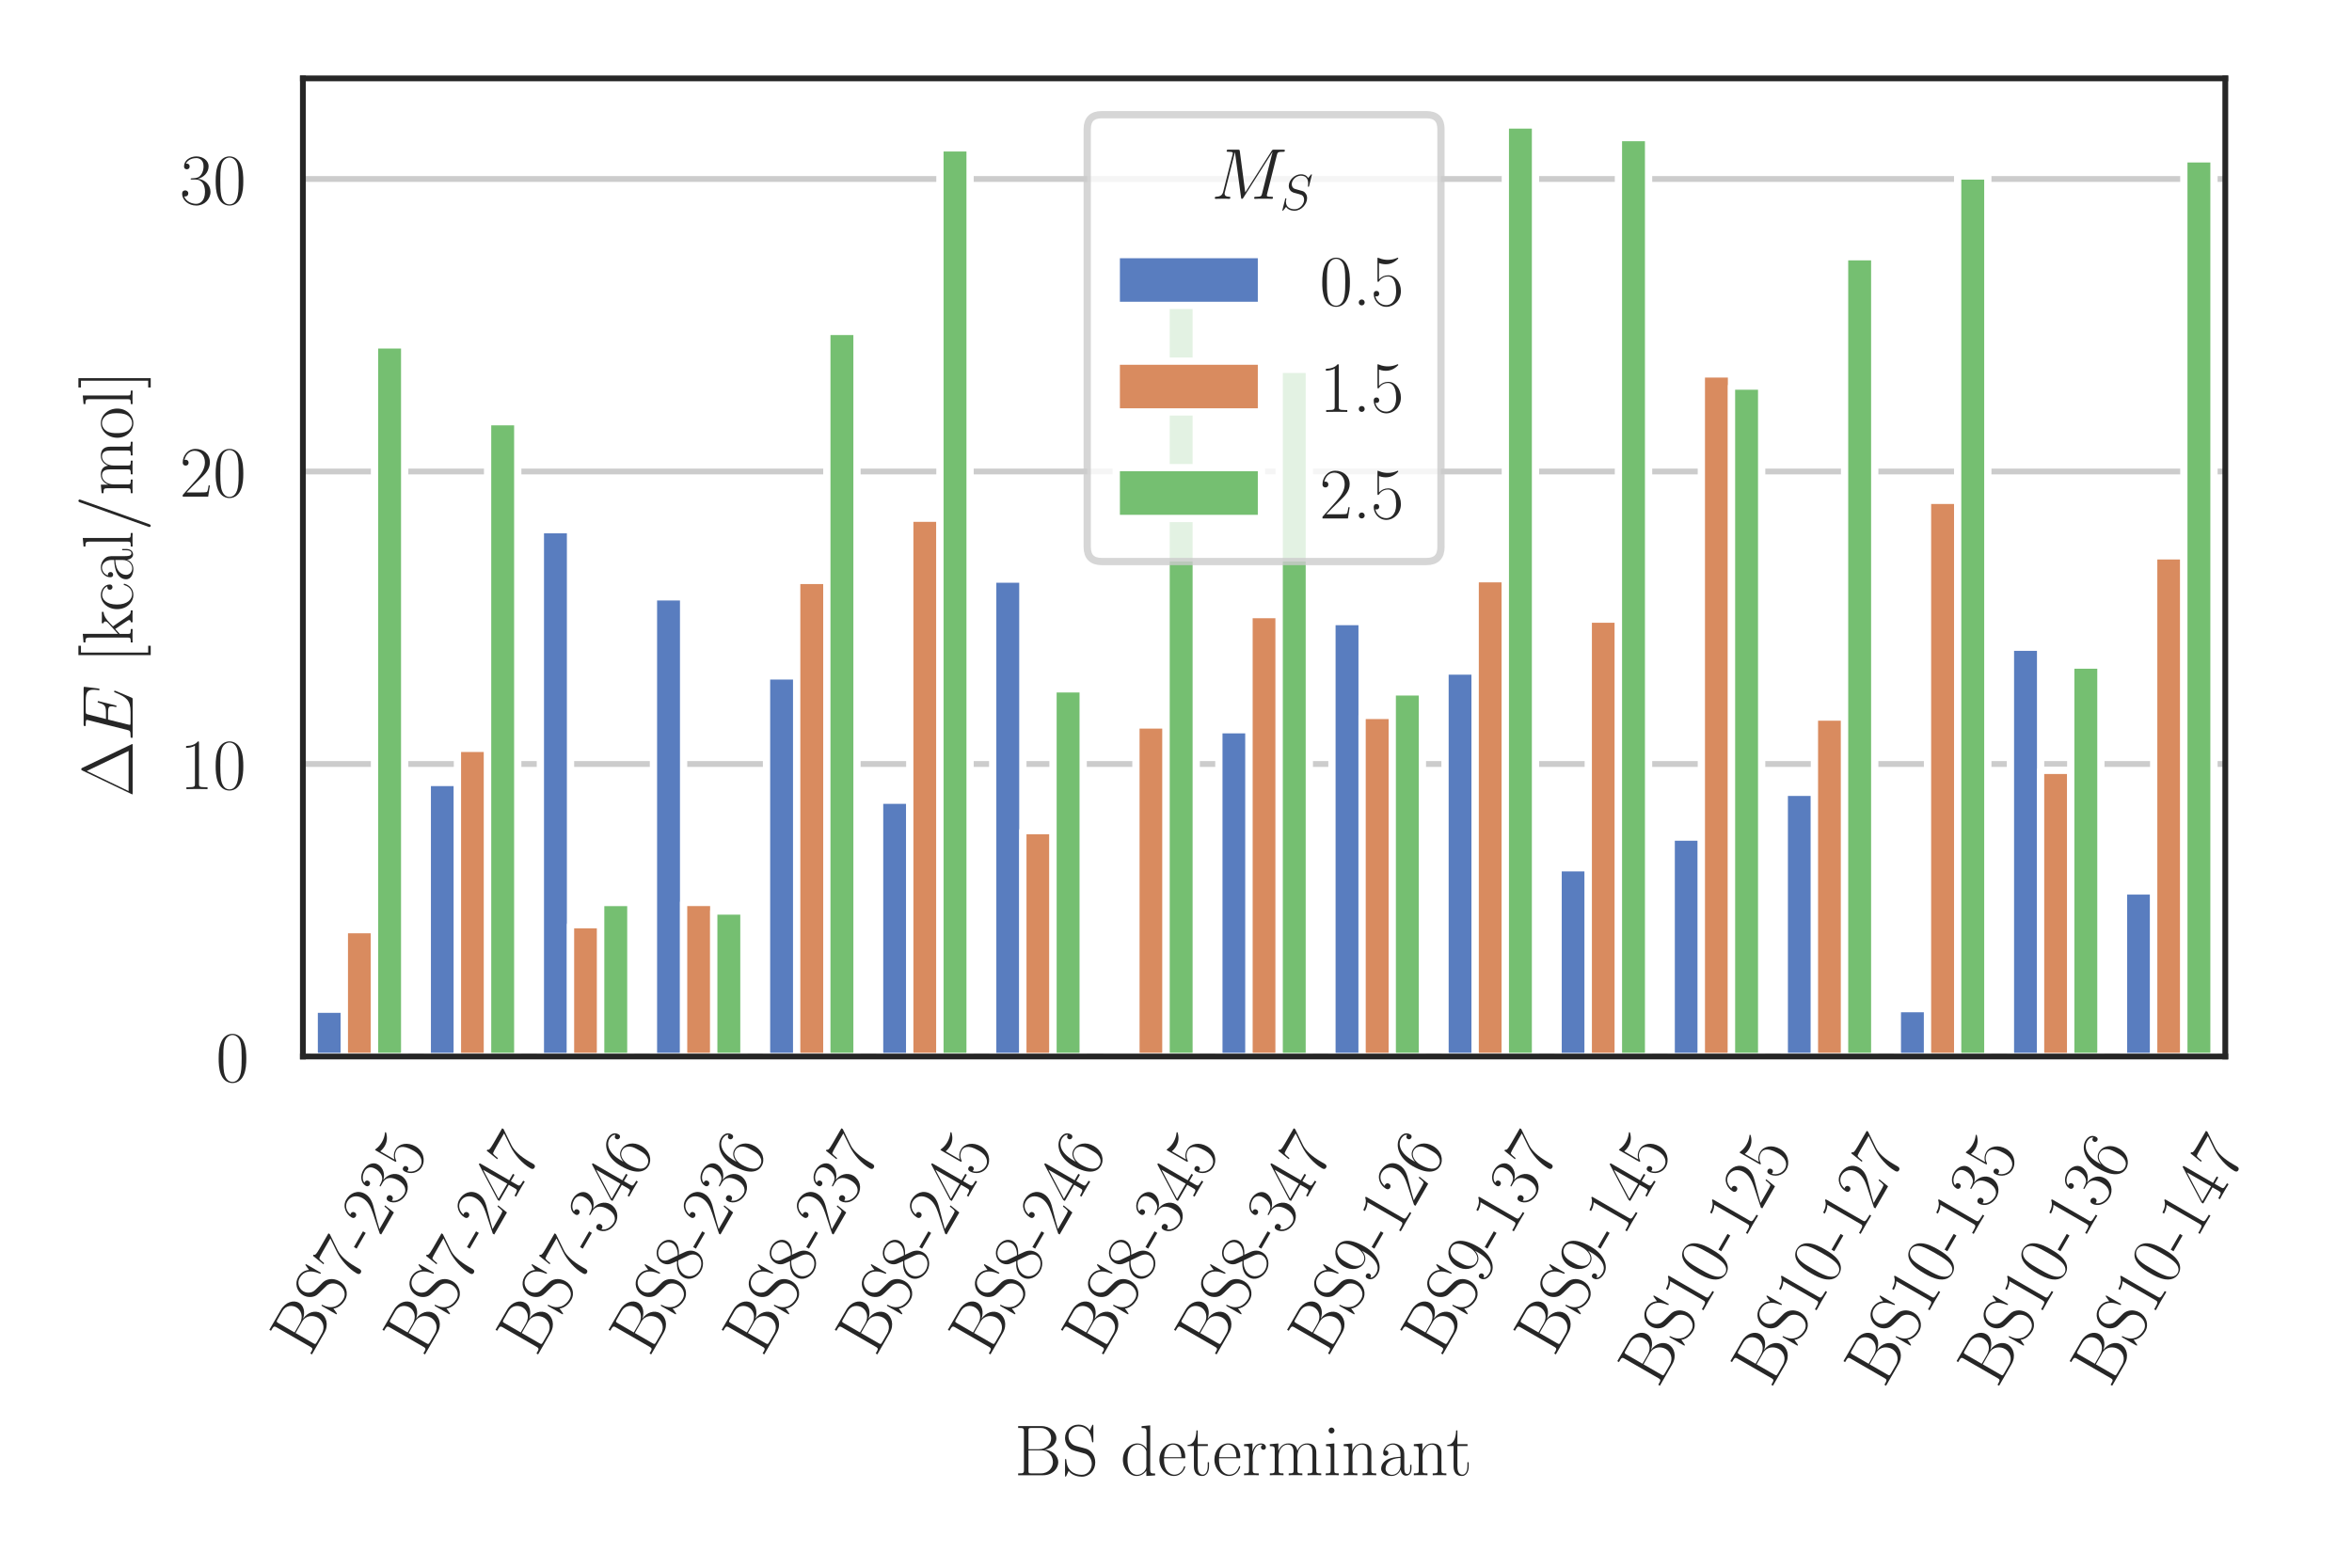 <?xml version="1.0" encoding="utf-8" standalone="no"?>
<!DOCTYPE svg PUBLIC "-//W3C//DTD SVG 1.1//EN"
  "http://www.w3.org/Graphics/SVG/1.1/DTD/svg11.dtd">
<!-- Created with matplotlib (https://matplotlib.org/) -->
<svg height="216pt" version="1.1" viewBox="0 0 324 216" width="324pt" xmlns="http://www.w3.org/2000/svg" xmlns:xlink="http://www.w3.org/1999/xlink">
 <defs>
  <style type="text/css">*{stroke-linecap:butt;stroke-linejoin:round;}</style>
 </defs>
 <g id="figure_1">
  <g id="patch_1">
   <path d="M 0 216 
L 324 216 
L 324 0 
L 0 0 
z
" style="fill:#ffffff;"/>
  </g>
  <g id="axes_1">
   <g id="patch_2">
    <path d="M 41.725 145.566 
L 306.546 145.566 
L 306.546 10.8 
L 41.725 10.8 
z
" style="fill:#ffffff;"/>
   </g>
   <g id="matplotlib.axis_1">
    <g id="xtick_1">
     <g id="text_1">
      <!-- BS7-235 -->
      <g style="fill:#262626;" transform="translate(42.712 187.062)rotate(-60)scale(0.1 -0.1)">
       <defs>
        <path d="M 5.203 68 
L 5.203 65.391 
C 12.094 65.391 13.203 65.391 13.203 60.891 
L 13.203 7.047 
C 13.203 2.594 12.094 2.594 5.203 2.594 
L 5.203 0 
L 39.594 0 
C 52.406 0 60.703 9.031 60.703 18.047 
C 60.703 26.969 52.5 34.594 41.797 35.297 
C 51.406 37.188 58.094 43.594 58.094 51.188 
C 58.094 59.5 49.906 68 37 68 
z
M 19.5 36 
L 19.5 61.5 
C 19.5 64.891 19.703 65.391 23.703 65.391 
L 36.5 65.391 
C 46.406 65.391 50.797 57.391 50.797 51.188 
C 50.797 43.594 44.703 36 33.906 36 
z
M 23.703 2.594 
C 19.703 2.594 19.5 3.094 19.5 6.453 
L 19.5 34.391 
L 38 34.391 
C 48.297 34.391 53.297 25.375 53.297 18.141 
C 53.297 10.906 47.594 2.594 36.703 2.594 
z
" id="CMR17-66"/>
        <path d="M 43.797 67.984 
C 43.797 69.797 43.703 69.891 43.094 69.891 
C 42.5 69.891 42.297 69.484 41.906 68.594 
L 38.906 61.953 
C 35.094 67.5 29.297 70 23 70 
C 12.797 70 4.594 61.844 4.594 51.578 
C 4.594 48.453 5.297 44.016 8.703 39.781 
C 12.406 35.156 15.906 34.344 23.906 32.234 
C 26.906 31.422 31.906 30.109 32.906 29.703 
C 38.594 27.297 41.594 21.25 41.594 15.609 
C 41.594 8.344 36.5 0.594 27.797 0.594 
C 17.094 0.594 7.094 6.641 6.406 20.75 
C 6.297 22.359 6.203 22.453 5.5 22.453 
C 4.703 22.453 4.594 22.359 4.594 20.344 
L 4.594 0 
C 4.594 -1.812 4.703 -1.906 5.297 -1.906 
C 6 -1.906 6.203 -1.406 7.594 1.703 
C 7.703 2 7.703 2.203 9.594 6.031 
C 14.594 -0.609 23 -2 27.797 -2 
C 38.703 -2 46.406 7.141 46.406 17.828 
C 46.406 23.062 44.5 27.094 43.406 28.906 
C 39.203 35.359 34.703 36.562 29.906 37.766 
C 29.203 38.078 29 38.078 23.406 39.484 
C 18 40.891 15.703 41.594 13.203 44.312 
C 10.406 47.438 9.406 50.672 9.406 53.891 
C 9.406 60.438 14.594 67.594 23.094 67.594 
C 33.703 67.594 40.297 60.031 41.797 47.438 
C 42.094 45.625 42.203 45.531 42.906 45.531 
C 43.797 45.531 43.797 45.828 43.797 47.547 
z
" id="CMR17-83"/>
        <path d="M 45.094 61.797 
L 45.094 64 
L 21.594 64 
C 9.906 64 9.703 65.094 9.297 67 
L 7.5 67 
L 4.594 48.5 
L 6.406 48.5 
C 6.703 50.406 7.406 55.5 8.594 57.391 
C 9.203 58.188 16.594 58.188 18.297 58.188 
L 40.297 58.188 
L 29.203 41.719 
C 21.797 30.641 16.703 15.672 16.703 2.594 
C 16.703 1.391 16.703 -2 20.297 -2 
C 23.906 -2 23.906 1.391 23.906 2.688 
L 23.906 7.281 
C 23.906 23.656 26.703 34.438 31.297 41.312 
z
" id="CMR17-55"/>
        <path d="M 25.5 19.594 
L 25.5 24 
L 0.406 24 
L 0.406 19.594 
z
" id="CMR17-45"/>
        <path d="M 41.703 15.469 
L 39.906 15.469 
C 38.906 8.391 38.094 7.188 37.703 6.594 
C 37.203 5.797 30 5.797 28.594 5.797 
L 9.406 5.797 
C 13 9.688 20 16.766 28.5 24.938 
C 34.594 30.719 41.703 37.5 41.703 47.391 
C 41.703 59.188 32.297 66 21.797 66 
C 10.797 66 4.094 56.297 4.094 47.297 
C 4.094 43.391 7 42.891 8.203 42.891 
C 9.203 42.891 12.203 43.484 12.203 46.984 
C 12.203 50.094 9.594 51 8.203 51 
C 7.594 51 7 50.891 6.594 50.688 
C 8.5 59.188 14.297 63.391 20.406 63.391 
C 29.094 63.391 34.797 56.5 34.797 47.391 
C 34.797 38.703 29.703 31.219 24 24.734 
L 4.094 2.297 
L 4.094 0 
L 39.297 0 
z
" id="CMR17-50"/>
        <path d="M 22.094 34 
C 31 34 34.906 26.141 34.906 17.094 
C 34.906 5.031 28.5 0.391 22.703 0.391 
C 17.406 0.391 8.797 3.016 6.094 10.797 
C 6.594 10.594 7.094 10.594 7.594 10.594 
C 10 10.594 11.797 12.188 11.797 14.797 
C 11.797 17.688 9.594 19 7.594 19 
C 5.906 19 3.297 18.188 3.297 14.484 
C 3.297 5.234 12.297 -2 22.906 -2 
C 34 -2 42.5 6.75 42.5 16.984 
C 42.5 26.844 34.5 34 25 35.094 
C 32.594 36.672 39.906 43.375 39.906 52.391 
C 39.906 60.25 32 66 23 66 
C 13.906 66 5.906 60.344 5.906 52.297 
C 5.906 48.797 8.5 48.188 9.797 48.188 
C 11.906 48.188 13.703 49.484 13.703 52.094 
C 13.703 54.688 11.906 56 9.797 56 
C 9.406 56 8.906 56 8.5 55.797 
C 11.406 62.484 19.297 63.688 22.797 63.688 
C 26.297 63.688 32.906 61.969 32.906 52.297 
C 32.906 49.484 32.5 44.547 29.094 40.219 
C 26.094 36.391 22.703 36.188 19.406 35.891 
C 18.906 35.891 16.594 35.688 16.203 35.688 
C 15.5 35.594 15.094 35.5 15.094 34.797 
C 15.094 34.094 15.203 34 17.203 34 
z
" id="CMR17-51"/>
        <path d="M 11.406 58.594 
C 12.406 58.188 16.5 56.891 20.703 56.891 
C 30 56.891 35.094 61.891 38 64.688 
C 38 65.484 38 66 37.406 66 
C 37.297 66 37.094 66 36.297 65.594 
C 32.797 64.094 28.703 63 23.703 63 
C 20.703 63 16.203 63.359 11.297 65.484 
C 10.203 66 10 66 9.906 66 
C 9.406 66 9.297 65.891 9.297 63.906 
L 9.297 34.859 
C 9.297 33.016 9.297 32.5 10.297 32.5 
C 10.797 32.5 11 32.703 11.5 33.422 
C 14.703 38.047 19.094 40 24.094 40 
C 27.594 40 35.094 37.734 35.094 20.203 
C 35.094 16.984 35.094 11.188 32.094 6.594 
C 29.594 2.484 25.703 0.391 21.406 0.391 
C 14.797 0.391 8.094 4.984 6.297 12.688 
C 6.703 12.594 7.5 12.391 7.906 12.391 
C 9.203 12.391 11.703 13.094 11.703 16.188 
C 11.703 18.891 9.797 20 7.906 20 
C 5.594 20 4.094 18.594 4.094 15.797 
C 4.094 7.094 11 -2 21.594 -2 
C 31.906 -2 41.703 6.891 41.703 19.797 
C 41.703 32.094 33.906 41.594 24.203 41.594 
C 19.094 41.594 14.797 39.688 11.406 36 
z
" id="CMR17-53"/>
       </defs>
       <use transform="scale(0.996)" xlink:href="#CMR17-66"/>
       <use transform="translate(65.189 0)scale(0.996)" xlink:href="#CMR17-83"/>
       <use transform="translate(116.084 0)scale(0.996)" xlink:href="#CMR17-55"/>
       <use transform="translate(161.775 0)scale(0.996)" xlink:href="#CMR17-45"/>
       <use transform="translate(191.851 0)scale(0.996)" xlink:href="#CMR17-50"/>
       <use transform="translate(237.541 0)scale(0.996)" xlink:href="#CMR17-51"/>
       <use transform="translate(283.232 0)scale(0.996)" xlink:href="#CMR17-53"/>
      </g>
     </g>
    </g>
    <g id="xtick_2">
     <g id="text_2">
      <!-- BS7-247 -->
      <g style="fill:#262626;" transform="translate(58.289 187.062)rotate(-60)scale(0.1 -0.1)">
       <defs>
        <path d="M 33.594 64.797 
C 33.594 66.891 33.5 67 31.703 67 
L 2 19.594 
L 2 17 
L 27.797 17 
L 27.797 7.188 
C 27.797 3.594 27.594 2.594 20.594 2.594 
L 18.703 2.594 
L 18.703 0 
C 21.906 0.188 27.297 0.188 30.703 0.188 
C 34.094 0.188 39.5 0.188 42.703 0 
L 42.703 2.594 
L 40.797 2.594 
C 33.797 2.594 33.594 3.594 33.594 7.188 
L 33.594 17 
L 43.797 17 
L 43.797 19.594 
L 33.594 19.594 
z
M 28.094 58.172 
L 28.094 19.594 
L 4 19.594 
z
" id="CMR17-52"/>
       </defs>
       <use transform="scale(0.996)" xlink:href="#CMR17-66"/>
       <use transform="translate(65.189 0)scale(0.996)" xlink:href="#CMR17-83"/>
       <use transform="translate(116.084 0)scale(0.996)" xlink:href="#CMR17-55"/>
       <use transform="translate(161.775 0)scale(0.996)" xlink:href="#CMR17-45"/>
       <use transform="translate(191.851 0)scale(0.996)" xlink:href="#CMR17-50"/>
       <use transform="translate(237.541 0)scale(0.996)" xlink:href="#CMR17-52"/>
       <use transform="translate(283.232 0)scale(0.996)" xlink:href="#CMR17-55"/>
      </g>
     </g>
    </g>
    <g id="xtick_3">
     <g id="text_3">
      <!-- BS7-346 -->
      <g style="fill:#262626;" transform="translate(73.867 187.062)rotate(-60)scale(0.1 -0.1)">
       <defs>
        <path d="M 10.594 34.344 
C 10.594 58 21.797 63.688 28.297 63.688 
C 30.406 63.688 35.5 63.266 37.5 59.094 
C 35.906 59.094 32.906 59.094 32.906 55.594 
C 32.906 52.891 35.094 52 36.5 52 
C 37.406 52 40.094 52.391 40.094 55.797 
C 40.094 62.297 35.094 66 28.203 66 
C 16.297 66 3.797 53.297 3.797 31.422 
C 3.797 4.016 15.094 -2 23.094 -2 
C 32.797 -2 42 6.734 42 20.234 
C 42 32.828 33.906 42 23.703 42 
C 17.594 42 13.094 37.969 10.594 30.922 
z
M 23.094 0.391 
C 10.797 0.391 10.797 18.938 10.797 22.656 
C 10.797 29.906 14.203 40.391 23.5 40.391 
C 25.203 40.391 30.094 40.391 33.406 33.438 
C 35.203 29.516 35.203 25.375 35.203 20.344 
C 35.203 14.906 35.203 10.875 33.094 6.844 
C 30.906 2.703 27.703 0.391 23.094 0.391 
z
" id="CMR17-54"/>
       </defs>
       <use transform="scale(0.996)" xlink:href="#CMR17-66"/>
       <use transform="translate(65.189 0)scale(0.996)" xlink:href="#CMR17-83"/>
       <use transform="translate(116.084 0)scale(0.996)" xlink:href="#CMR17-55"/>
       <use transform="translate(161.775 0)scale(0.996)" xlink:href="#CMR17-45"/>
       <use transform="translate(191.851 0)scale(0.996)" xlink:href="#CMR17-51"/>
       <use transform="translate(237.541 0)scale(0.996)" xlink:href="#CMR17-52"/>
       <use transform="translate(283.232 0)scale(0.996)" xlink:href="#CMR17-54"/>
      </g>
     </g>
    </g>
    <g id="xtick_4">
     <g id="text_4">
      <!-- BS8-236 -->
      <g style="fill:#262626;" transform="translate(89.445 187.062)rotate(-60)scale(0.1 -0.1)">
       <defs>
        <path d="M 27.203 35.766 
C 33.5 38.969 39.906 43.797 39.906 51.531 
C 39.906 60.688 31.094 66 23 66 
C 13.906 66 5.906 59.375 5.906 50.234 
C 5.906 47.719 6.5 43.391 10.406 39.578 
C 11.406 38.578 15.594 35.562 18.297 33.656 
C 13.797 31.344 3.297 25.812 3.297 14.766 
C 3.297 4.406 13.094 -2 22.797 -2 
C 33.5 -2 42.5 5.719 42.5 15.969 
C 42.5 25.109 36.406 29.328 32.406 32.047 
z
M 14.094 44.609 
C 13.297 45.109 9.297 48.219 9.297 52.938 
C 9.297 59.078 15.594 63.688 22.797 63.688 
C 30.703 63.688 36.5 58.062 36.5 51.531 
C 36.5 42.188 26.094 36.859 25.594 36.859 
C 25.5 36.859 25.406 36.859 24.594 37.469 
z
M 32.5 24 
C 34 22.906 38.797 19.578 38.797 13.453 
C 38.797 6.016 31.406 0.391 23 0.391 
C 13.906 0.391 7 6.922 7 14.859 
C 7 22.797 13.094 29.438 20 32.547 
z
" id="CMR17-56"/>
       </defs>
       <use transform="scale(0.996)" xlink:href="#CMR17-66"/>
       <use transform="translate(65.189 0)scale(0.996)" xlink:href="#CMR17-83"/>
       <use transform="translate(116.084 0)scale(0.996)" xlink:href="#CMR17-56"/>
       <use transform="translate(161.775 0)scale(0.996)" xlink:href="#CMR17-45"/>
       <use transform="translate(191.851 0)scale(0.996)" xlink:href="#CMR17-50"/>
       <use transform="translate(237.541 0)scale(0.996)" xlink:href="#CMR17-51"/>
       <use transform="translate(283.232 0)scale(0.996)" xlink:href="#CMR17-54"/>
      </g>
     </g>
    </g>
    <g id="xtick_5">
     <g id="text_5">
      <!-- BS8-237 -->
      <g style="fill:#262626;" transform="translate(105.022 187.062)rotate(-60)scale(0.1 -0.1)">
       <use transform="scale(0.996)" xlink:href="#CMR17-66"/>
       <use transform="translate(65.189 0)scale(0.996)" xlink:href="#CMR17-83"/>
       <use transform="translate(116.084 0)scale(0.996)" xlink:href="#CMR17-56"/>
       <use transform="translate(161.775 0)scale(0.996)" xlink:href="#CMR17-45"/>
       <use transform="translate(191.851 0)scale(0.996)" xlink:href="#CMR17-50"/>
       <use transform="translate(237.541 0)scale(0.996)" xlink:href="#CMR17-51"/>
       <use transform="translate(283.232 0)scale(0.996)" xlink:href="#CMR17-55"/>
      </g>
     </g>
    </g>
    <g id="xtick_6">
     <g id="text_6">
      <!-- BS8-245 -->
      <g style="fill:#262626;" transform="translate(120.6 187.062)rotate(-60)scale(0.1 -0.1)">
       <use transform="scale(0.996)" xlink:href="#CMR17-66"/>
       <use transform="translate(65.189 0)scale(0.996)" xlink:href="#CMR17-83"/>
       <use transform="translate(116.084 0)scale(0.996)" xlink:href="#CMR17-56"/>
       <use transform="translate(161.775 0)scale(0.996)" xlink:href="#CMR17-45"/>
       <use transform="translate(191.851 0)scale(0.996)" xlink:href="#CMR17-50"/>
       <use transform="translate(237.541 0)scale(0.996)" xlink:href="#CMR17-52"/>
       <use transform="translate(283.232 0)scale(0.996)" xlink:href="#CMR17-53"/>
      </g>
     </g>
    </g>
    <g id="xtick_7">
     <g id="text_7">
      <!-- BS8-246 -->
      <g style="fill:#262626;" transform="translate(136.178 187.062)rotate(-60)scale(0.1 -0.1)">
       <use transform="scale(0.996)" xlink:href="#CMR17-66"/>
       <use transform="translate(65.189 0)scale(0.996)" xlink:href="#CMR17-83"/>
       <use transform="translate(116.084 0)scale(0.996)" xlink:href="#CMR17-56"/>
       <use transform="translate(161.775 0)scale(0.996)" xlink:href="#CMR17-45"/>
       <use transform="translate(191.851 0)scale(0.996)" xlink:href="#CMR17-50"/>
       <use transform="translate(237.541 0)scale(0.996)" xlink:href="#CMR17-52"/>
       <use transform="translate(283.232 0)scale(0.996)" xlink:href="#CMR17-54"/>
      </g>
     </g>
    </g>
    <g id="xtick_8">
     <g id="text_8">
      <!-- BS8-345 -->
      <g style="fill:#262626;" transform="translate(151.755 187.062)rotate(-60)scale(0.1 -0.1)">
       <use transform="scale(0.996)" xlink:href="#CMR17-66"/>
       <use transform="translate(65.189 0)scale(0.996)" xlink:href="#CMR17-83"/>
       <use transform="translate(116.084 0)scale(0.996)" xlink:href="#CMR17-56"/>
       <use transform="translate(161.775 0)scale(0.996)" xlink:href="#CMR17-45"/>
       <use transform="translate(191.851 0)scale(0.996)" xlink:href="#CMR17-51"/>
       <use transform="translate(237.541 0)scale(0.996)" xlink:href="#CMR17-52"/>
       <use transform="translate(283.232 0)scale(0.996)" xlink:href="#CMR17-53"/>
      </g>
     </g>
    </g>
    <g id="xtick_9">
     <g id="text_9">
      <!-- BS8-347 -->
      <g style="fill:#262626;" transform="translate(167.333 187.062)rotate(-60)scale(0.1 -0.1)">
       <use transform="scale(0.996)" xlink:href="#CMR17-66"/>
       <use transform="translate(65.189 0)scale(0.996)" xlink:href="#CMR17-83"/>
       <use transform="translate(116.084 0)scale(0.996)" xlink:href="#CMR17-56"/>
       <use transform="translate(161.775 0)scale(0.996)" xlink:href="#CMR17-45"/>
       <use transform="translate(191.851 0)scale(0.996)" xlink:href="#CMR17-51"/>
       <use transform="translate(237.541 0)scale(0.996)" xlink:href="#CMR17-52"/>
       <use transform="translate(283.232 0)scale(0.996)" xlink:href="#CMR17-55"/>
      </g>
     </g>
    </g>
    <g id="xtick_10">
     <g id="text_10">
      <!-- BS9-126 -->
      <g style="fill:#262626;" transform="translate(182.911 187.062)rotate(-60)scale(0.1 -0.1)">
       <defs>
        <path d="M 35.203 29.234 
C 35.203 7 26.094 0.391 18.594 0.391 
C 16.297 0.391 10.703 0.672 8.406 4.391 
C 11 4 12.906 5.391 12.906 7.891 
C 12.906 10.594 10.703 11.5 9.297 11.5 
C 8.406 11.5 5.703 11.094 5.703 7.688 
C 5.703 1.062 11.594 -2 18.797 -2 
C 30.297 -2 42 10.391 42 32.656 
C 42 60.266 30.797 66 23.203 66 
C 13.297 66 3.797 57.25 3.797 43.75 
C 3.797 31.25 11.906 22 22.094 22 
C 30.5 22 34.203 29.844 35.203 33.156 
z
M 22.297 23.594 
C 19.594 23.594 15.797 24.094 12.703 30.141 
C 10.594 34.078 10.594 38.703 10.594 43.641 
C 10.594 49.594 10.594 53.719 13.406 58.156 
C 14.797 60.266 17.406 63.688 23.203 63.688 
C 35 63.688 35 45.453 35 41.422 
C 35 34.266 31.797 23.594 22.297 23.594 
z
" id="CMR17-57"/>
        <path d="M 26.594 63.797 
C 26.594 65.891 26.5 66 25.094 66 
C 21.203 61.359 15.297 59.891 9.703 59.688 
C 9.406 59.688 8.906 59.688 8.797 59.5 
C 8.703 59.297 8.703 59.094 8.703 57 
C 11.797 57 17 57.594 21 59.984 
L 21 7.297 
C 21 3.797 20.797 2.594 12.203 2.594 
L 9.203 2.594 
L 9.203 0 
C 14 0.094 19 0.188 23.797 0.188 
C 28.594 0.188 33.594 0.094 38.406 0 
L 38.406 2.594 
L 35.406 2.594 
C 26.797 2.594 26.594 3.688 26.594 7.297 
z
" id="CMR17-49"/>
       </defs>
       <use transform="scale(0.996)" xlink:href="#CMR17-66"/>
       <use transform="translate(65.189 0)scale(0.996)" xlink:href="#CMR17-83"/>
       <use transform="translate(116.084 0)scale(0.996)" xlink:href="#CMR17-57"/>
       <use transform="translate(161.775 0)scale(0.996)" xlink:href="#CMR17-45"/>
       <use transform="translate(191.851 0)scale(0.996)" xlink:href="#CMR17-49"/>
       <use transform="translate(237.541 0)scale(0.996)" xlink:href="#CMR17-50"/>
       <use transform="translate(283.232 0)scale(0.996)" xlink:href="#CMR17-54"/>
      </g>
     </g>
    </g>
    <g id="xtick_11">
     <g id="text_11">
      <!-- BS9-137 -->
      <g style="fill:#262626;" transform="translate(198.488 187.062)rotate(-60)scale(0.1 -0.1)">
       <use transform="scale(0.996)" xlink:href="#CMR17-66"/>
       <use transform="translate(65.189 0)scale(0.996)" xlink:href="#CMR17-83"/>
       <use transform="translate(116.084 0)scale(0.996)" xlink:href="#CMR17-57"/>
       <use transform="translate(161.775 0)scale(0.996)" xlink:href="#CMR17-45"/>
       <use transform="translate(191.851 0)scale(0.996)" xlink:href="#CMR17-49"/>
       <use transform="translate(237.541 0)scale(0.996)" xlink:href="#CMR17-51"/>
       <use transform="translate(283.232 0)scale(0.996)" xlink:href="#CMR17-55"/>
      </g>
     </g>
    </g>
    <g id="xtick_12">
     <g id="text_12">
      <!-- BS9-145 -->
      <g style="fill:#262626;" transform="translate(214.066 187.062)rotate(-60)scale(0.1 -0.1)">
       <use transform="scale(0.996)" xlink:href="#CMR17-66"/>
       <use transform="translate(65.189 0)scale(0.996)" xlink:href="#CMR17-83"/>
       <use transform="translate(116.084 0)scale(0.996)" xlink:href="#CMR17-57"/>
       <use transform="translate(161.775 0)scale(0.996)" xlink:href="#CMR17-45"/>
       <use transform="translate(191.851 0)scale(0.996)" xlink:href="#CMR17-49"/>
       <use transform="translate(237.541 0)scale(0.996)" xlink:href="#CMR17-52"/>
       <use transform="translate(283.232 0)scale(0.996)" xlink:href="#CMR17-53"/>
      </g>
     </g>
    </g>
    <g id="xtick_13">
     <g id="text_13">
      <!-- BS10-125 -->
      <g style="fill:#262626;" transform="translate(228.398 191.376)rotate(-60)scale(0.1 -0.1)">
       <defs>
        <path d="M 42 31.844 
C 42 37.969 41.906 48.422 37.703 56.453 
C 34 63.484 28.094 66 22.906 66 
C 18.094 66 12 63.781 8.203 56.562 
C 4.203 49.016 3.797 39.672 3.797 31.844 
C 3.797 26.109 3.906 17.375 7 9.734 
C 11.297 -0.609 19 -2 22.906 -2 
C 27.5 -2 34.5 -0.109 38.594 9.438 
C 41.594 16.375 42 24.5 42 31.844 
z
M 22.906 -0.406 
C 16.5 -0.406 12.703 5.125 11.297 12.75 
C 10.203 18.688 10.203 27.328 10.203 32.953 
C 10.203 40.688 10.203 47.109 11.5 53.234 
C 13.406 61.781 19 64.391 22.906 64.391 
C 27 64.391 32.297 61.672 34.203 53.438 
C 35.5 47.719 35.594 40.984 35.594 32.953 
C 35.594 26.422 35.594 18.375 34.406 12.453 
C 32.297 1.5 26.406 -0.406 22.906 -0.406 
z
" id="CMR17-48"/>
       </defs>
       <use transform="scale(0.996)" xlink:href="#CMR17-66"/>
       <use transform="translate(65.189 0)scale(0.996)" xlink:href="#CMR17-83"/>
       <use transform="translate(116.084 0)scale(0.996)" xlink:href="#CMR17-49"/>
       <use transform="translate(161.775 0)scale(0.996)" xlink:href="#CMR17-48"/>
       <use transform="translate(207.465 0)scale(0.996)" xlink:href="#CMR17-45"/>
       <use transform="translate(237.541 0)scale(0.996)" xlink:href="#CMR17-49"/>
       <use transform="translate(283.232 0)scale(0.996)" xlink:href="#CMR17-50"/>
       <use transform="translate(328.922 0)scale(0.996)" xlink:href="#CMR17-53"/>
      </g>
     </g>
    </g>
    <g id="xtick_14">
     <g id="text_14">
      <!-- BS10-127 -->
      <g style="fill:#262626;" transform="translate(243.976 191.376)rotate(-60)scale(0.1 -0.1)">
       <use transform="scale(0.996)" xlink:href="#CMR17-66"/>
       <use transform="translate(65.189 0)scale(0.996)" xlink:href="#CMR17-83"/>
       <use transform="translate(116.084 0)scale(0.996)" xlink:href="#CMR17-49"/>
       <use transform="translate(161.775 0)scale(0.996)" xlink:href="#CMR17-48"/>
       <use transform="translate(207.465 0)scale(0.996)" xlink:href="#CMR17-45"/>
       <use transform="translate(237.541 0)scale(0.996)" xlink:href="#CMR17-49"/>
       <use transform="translate(283.232 0)scale(0.996)" xlink:href="#CMR17-50"/>
       <use transform="translate(328.922 0)scale(0.996)" xlink:href="#CMR17-55"/>
      </g>
     </g>
    </g>
    <g id="xtick_15">
     <g id="text_15">
      <!-- BS10-135 -->
      <g style="fill:#262626;" transform="translate(259.554 191.376)rotate(-60)scale(0.1 -0.1)">
       <use transform="scale(0.996)" xlink:href="#CMR17-66"/>
       <use transform="translate(65.189 0)scale(0.996)" xlink:href="#CMR17-83"/>
       <use transform="translate(116.084 0)scale(0.996)" xlink:href="#CMR17-49"/>
       <use transform="translate(161.775 0)scale(0.996)" xlink:href="#CMR17-48"/>
       <use transform="translate(207.465 0)scale(0.996)" xlink:href="#CMR17-45"/>
       <use transform="translate(237.541 0)scale(0.996)" xlink:href="#CMR17-49"/>
       <use transform="translate(283.232 0)scale(0.996)" xlink:href="#CMR17-51"/>
       <use transform="translate(328.922 0)scale(0.996)" xlink:href="#CMR17-53"/>
      </g>
     </g>
    </g>
    <g id="xtick_16">
     <g id="text_16">
      <!-- BS10-136 -->
      <g style="fill:#262626;" transform="translate(275.131 191.376)rotate(-60)scale(0.1 -0.1)">
       <use transform="scale(0.996)" xlink:href="#CMR17-66"/>
       <use transform="translate(65.189 0)scale(0.996)" xlink:href="#CMR17-83"/>
       <use transform="translate(116.084 0)scale(0.996)" xlink:href="#CMR17-49"/>
       <use transform="translate(161.775 0)scale(0.996)" xlink:href="#CMR17-48"/>
       <use transform="translate(207.465 0)scale(0.996)" xlink:href="#CMR17-45"/>
       <use transform="translate(237.541 0)scale(0.996)" xlink:href="#CMR17-49"/>
       <use transform="translate(283.232 0)scale(0.996)" xlink:href="#CMR17-51"/>
       <use transform="translate(328.922 0)scale(0.996)" xlink:href="#CMR17-54"/>
      </g>
     </g>
    </g>
    <g id="xtick_17">
     <g id="text_17">
      <!-- BS10-147 -->
      <g style="fill:#262626;" transform="translate(290.709 191.376)rotate(-60)scale(0.1 -0.1)">
       <use transform="scale(0.996)" xlink:href="#CMR17-66"/>
       <use transform="translate(65.189 0)scale(0.996)" xlink:href="#CMR17-83"/>
       <use transform="translate(116.084 0)scale(0.996)" xlink:href="#CMR17-49"/>
       <use transform="translate(161.775 0)scale(0.996)" xlink:href="#CMR17-48"/>
       <use transform="translate(207.465 0)scale(0.996)" xlink:href="#CMR17-45"/>
       <use transform="translate(237.541 0)scale(0.996)" xlink:href="#CMR17-49"/>
       <use transform="translate(283.232 0)scale(0.996)" xlink:href="#CMR17-52"/>
       <use transform="translate(328.922 0)scale(0.996)" xlink:href="#CMR17-55"/>
      </g>
     </g>
    </g>
    <g id="text_18">
     <!-- BS determinant  -->
     <g style="fill:#262626;" transform="translate(139.737 203.263)scale(0.1 -0.1)">
      <defs>
       <path d="M 29.203 67.891 
L 29.203 65.297 
C 35.094 65.297 36 64.703 36 60.047 
L 36 37.047 
C 35.594 37.547 31.5 44 23.406 44 
C 13.203 44 3.297 34.812 3.297 21.5 
C 3.297 8.266 12.594 -1 22.406 -1 
C 30.906 -1 35.297 5.641 35.797 6.344 
L 35.797 -1 
L 47.906 -0.203 
L 47.906 2.406 
C 42 2.406 41.094 3.016 41.094 7.859 
L 41.094 69 
z
M 35.797 11.906 
C 35.797 8.875 34 6.141 31.703 4.125 
C 28.297 1.094 24.906 0.594 23 0.594 
C 20.094 0.594 9.703 2.109 9.703 21.391 
C 9.703 41.188 21.297 42.391 23.906 42.391 
C 28.5 42.391 32.203 39.766 34.5 36.141 
C 35.797 34.016 35.797 33.703 35.797 31.891 
z
" id="CMR17-100"/>
       <path d="M 38.094 23.484 
C 38.5 23.891 38.5 24.094 38.5 25.094 
C 38.5 35.172 33.094 44 21.703 44 
C 11.094 44 2.703 33.984 2.703 21.781 
C 2.703 8.656 12.203 -1 22.797 -1 
C 34 -1 38.406 9.672 38.406 11.797 
C 38.406 12.5 37.797 12.5 37.594 12.5 
C 36.906 12.5 36.797 12.297 36.406 11.078 
C 34.203 4.219 28.703 0.797 23.5 0.797 
C 19.203 0.797 14.906 3.219 12.203 7.656 
C 9.094 12.797 9.094 18.75 9.094 23.484 
z
M 9.203 25 
C 9.906 39.234 17.594 42.391 21.594 42.391 
C 28.406 42.391 33 36.062 33.094 25 
z
" id="CMR17-101"/>
       <path d="M 15.094 40.391 
L 29.094 40.391 
L 29.094 43 
L 15.094 43 
L 15.094 62 
L 13.297 62 
C 13.094 51.438 9.594 42.188 1.094 41.984 
L 1.094 40.391 
L 9.797 40.391 
L 9.797 12.156 
C 9.797 10.234 9.797 -1 21.406 -1 
C 27.297 -1 30.703 4.812 30.703 12.25 
L 30.703 17.984 
L 28.906 17.984 
L 28.906 12.344 
C 28.906 5.422 26.203 0.797 22 0.797 
C 19.094 0.797 15.094 2.797 15.094 11.953 
z
" id="CMR17-116"/>
       <path d="M 15 23.703 
C 15 33.344 19.094 42.391 26.594 42.391 
C 27.297 42.391 28 42.297 28.703 41.984 
C 28.703 41.984 26.5 41.281 26.5 38.672 
C 26.5 36.266 28.406 35.266 29.906 35.266 
C 31.094 35.266 33.297 35.969 33.297 38.781 
C 33.297 41.984 30.094 44 26.703 44 
C 19.094 44 15.797 36.562 14.797 33.047 
L 14.703 33.047 
L 14.703 44 
L 3.094 42.891 
L 3.094 40.281 
C 9 40.281 9.906 39.688 9.906 34.859 
L 9.906 6.922 
C 9.906 3.094 9.5 2.594 3.094 2.594 
L 3.094 0 
C 5.5 0.188 10.094 0.188 12.703 0.188 
C 15.594 0.188 20.703 0.188 23.406 0 
L 23.406 2.594 
C 16.203 2.594 15 2.594 15 7.109 
z
" id="CMR17-114"/>
       <path d="M 67.594 30.531 
C 67.594 35.562 66.703 44 54.797 44 
C 48 44 43.297 39.375 41.5 33.953 
L 41.406 33.953 
C 40.203 42.188 34.297 44 28.703 44 
C 20.797 44 16.703 37.875 15.203 33.844 
L 15.094 33.844 
L 15.094 44 
L 3.297 42.891 
L 3.297 40.281 
C 9.203 40.281 10.094 39.688 10.094 34.859 
L 10.094 6.922 
C 10.094 3.094 9.703 2.594 3.297 2.594 
L 3.297 0 
C 5.703 0.188 10.094 0.188 12.703 0.188 
C 15.297 0.188 19.797 0.188 22.203 0 
L 22.203 2.594 
C 15.797 2.594 15.406 3 15.406 6.922 
L 15.406 26.219 
C 15.406 35.453 21 42.391 28 42.391 
C 35.406 42.391 36.203 35.766 36.203 30.938 
L 36.203 6.922 
C 36.203 3.094 35.797 2.594 29.406 2.594 
L 29.406 0 
C 31.797 0.188 36.203 0.188 38.797 0.188 
C 41.406 0.188 45.906 0.188 48.297 0 
L 48.297 2.594 
C 41.906 2.594 41.5 3 41.5 6.922 
L 41.5 26.219 
C 41.5 35.453 47.094 42.391 54.094 42.391 
C 61.5 42.391 62.297 35.766 62.297 30.938 
L 62.297 6.922 
C 62.297 3.094 61.906 2.594 55.5 2.594 
L 55.5 0 
C 57.906 0.188 62.297 0.188 64.906 0.188 
C 67.5 0.188 72 0.188 74.406 0 
L 74.406 2.594 
C 68 2.594 67.594 3 67.594 6.922 
z
" id="CMR17-109"/>
       <path d="M 15.5 61.891 
C 15.5 64.094 13.703 66 11.406 66 
C 9.203 66 7.297 64.188 7.297 61.891 
C 7.297 59.688 9.094 57.797 11.406 57.797 
C 13.594 57.797 15.5 59.594 15.5 61.891 
z
M 3.797 42.891 
L 3.797 40.297 
C 9.406 40.297 10.203 39.688 10.203 34.859 
L 10.203 6.922 
C 10.203 3.094 9.797 2.594 3.406 2.594 
L 3.406 0 
C 5.797 0.188 10.094 0.188 12.594 0.188 
C 15 0.188 19.094 0.188 21.406 0 
L 21.406 2.594 
C 15.5 2.594 15.297 3.203 15.297 6.812 
L 15.297 44 
z
" id="CMR17-105"/>
       <path d="M 41.5 30.531 
C 41.5 35.656 40.5 44 28.703 44 
C 20.797 44 16.703 37.875 15.203 33.844 
L 15.094 33.844 
L 15.094 44 
L 3.297 42.891 
L 3.297 40.281 
C 9.203 40.281 10.094 39.688 10.094 34.859 
L 10.094 6.922 
C 10.094 3.094 9.703 2.594 3.297 2.594 
L 3.297 0 
C 5.703 0.188 10.094 0.188 12.703 0.188 
C 15.297 0.188 19.797 0.188 22.203 0 
L 22.203 2.594 
C 15.797 2.594 15.406 3 15.406 6.922 
L 15.406 26.219 
C 15.406 35.453 21 42.391 28 42.391 
C 35.406 42.391 36.203 35.766 36.203 30.938 
L 36.203 6.922 
C 36.203 3.094 35.797 2.594 29.406 2.594 
L 29.406 0 
C 31.797 0.188 36.203 0.188 38.797 0.188 
C 41.406 0.188 45.906 0.188 48.297 0 
L 48.297 2.594 
C 41.906 2.594 41.5 3 41.5 6.922 
z
" id="CMR17-110"/>
       <path d="M 36 25.875 
C 36 32 36 35.547 31.797 39.594 
C 28.094 42.984 23.797 44 20.406 44 
C 12.5 44 6.797 37.625 6.797 30.891 
C 6.797 27.188 9.797 27 10.406 27 
C 11.703 27 14 27.797 14 30.594 
C 14 33.094 12.094 34.188 10.406 34.188 
C 10 34.188 9.5 34.094 9.203 34 
C 11.297 40.531 16.703 42.391 20.203 42.391 
C 25.203 42.391 30.703 37.828 30.703 29.297 
L 30.703 25.5 
C 24.797 25.297 17.703 24.5 12.094 21.453 
C 5.797 17.922 4 12.844 4 9 
C 4 1.203 13 -1 18.297 -1 
C 23.797 -1 28.906 2.109 31.094 7.891 
C 31.297 3.422 34.094 -0.609 38.5 -0.609 
C 40.594 -0.609 45.906 0.797 45.906 8.797 
L 45.906 14.469 
L 44.094 14.469 
L 44.094 8.703 
C 44.094 2.516 41.406 1.703 40.094 1.703 
C 36 1.703 36 6.969 36 11.438 
z
M 30.703 13.859 
C 30.703 5.047 24.5 0.594 19 0.594 
C 14 0.594 10.094 4.344 10.094 9 
C 10.094 12.047 11.406 17.406 17.203 20.656 
C 22 23.391 27.5 23.797 30.703 24 
z
" id="CMR17-97"/>
      </defs>
      <use transform="scale(0.996)" xlink:href="#CMR17-66"/>
      <use transform="translate(65.189 0)scale(0.996)" xlink:href="#CMR17-83"/>
      <use transform="translate(146.16 0)scale(0.996)" xlink:href="#CMR17-100"/>
      <use transform="translate(197.055 0)scale(0.996)" xlink:href="#CMR17-101"/>
      <use transform="translate(237.541 0)scale(0.996)" xlink:href="#CMR17-116"/>
      <use transform="translate(272.822 0)scale(0.996)" xlink:href="#CMR17-101"/>
      <use transform="translate(313.308 0)scale(0.996)" xlink:href="#CMR17-114"/>
      <use transform="translate(348.588 0)scale(0.996)" xlink:href="#CMR17-109"/>
      <use transform="translate(425.508 0)scale(0.996)" xlink:href="#CMR17-105"/>
      <use transform="translate(450.379 0)scale(0.996)" xlink:href="#CMR17-110"/>
      <use transform="translate(501.274 0)scale(0.996)" xlink:href="#CMR17-97"/>
      <use transform="translate(546.965 0)scale(0.996)" xlink:href="#CMR17-110"/>
      <use transform="translate(595.258 0)scale(0.996)" xlink:href="#CMR17-116"/>
     </g>
    </g>
   </g>
   <g id="matplotlib.axis_2">
    <g id="ytick_1">
     <g id="line2d_1">
      <path clip-path="url(#pd3fb6ad3a9)" d="M 41.725 145.566 
L 306.546 145.566 
" style="fill:none;stroke:#cccccc;stroke-linecap:round;stroke-width:0.8;"/>
     </g>
     <g id="text_19">
      <!-- $\mathdefault{0}$ -->
      <g style="fill:#262626;" transform="translate(29.744 149.025)scale(0.1 -0.1)">
       <use transform="scale(0.996)" xlink:href="#CMR17-48"/>
      </g>
     </g>
    </g>
    <g id="ytick_2">
     <g id="line2d_2">
      <path clip-path="url(#pd3fb6ad3a9)" d="M 41.725 105.266 
L 306.546 105.266 
" style="fill:none;stroke:#cccccc;stroke-linecap:round;stroke-width:0.8;"/>
     </g>
     <g id="text_20">
      <!-- $\mathdefault{10}$ -->
      <g style="fill:#262626;" transform="translate(24.763 108.725)scale(0.1 -0.1)">
       <use transform="scale(0.996)" xlink:href="#CMR17-49"/>
       <use transform="translate(45.69 0)scale(0.996)" xlink:href="#CMR17-48"/>
      </g>
     </g>
    </g>
    <g id="ytick_3">
     <g id="line2d_3">
      <path clip-path="url(#pd3fb6ad3a9)" d="M 41.725 64.965 
L 306.546 64.965 
" style="fill:none;stroke:#cccccc;stroke-linecap:round;stroke-width:0.8;"/>
     </g>
     <g id="text_21">
      <!-- $\mathdefault{20}$ -->
      <g style="fill:#262626;" transform="translate(24.763 68.425)scale(0.1 -0.1)">
       <use transform="scale(0.996)" xlink:href="#CMR17-50"/>
       <use transform="translate(45.69 0)scale(0.996)" xlink:href="#CMR17-48"/>
      </g>
     </g>
    </g>
    <g id="ytick_4">
     <g id="line2d_4">
      <path clip-path="url(#pd3fb6ad3a9)" d="M 41.725 24.665 
L 306.546 24.665 
" style="fill:none;stroke:#cccccc;stroke-linecap:round;stroke-width:0.8;"/>
     </g>
     <g id="text_22">
      <!-- $\mathdefault{30}$ -->
      <g style="fill:#262626;" transform="translate(24.763 28.124)scale(0.1 -0.1)">
       <use transform="scale(0.996)" xlink:href="#CMR17-51"/>
       <use transform="translate(45.69 0)scale(0.996)" xlink:href="#CMR17-48"/>
      </g>
     </g>
    </g>
    <g id="text_23">
     <!-- $\Delta E$ [\si{\kcal\per\mol}] -->
     <g style="fill:#262626;" transform="translate(18.272 109.821)rotate(-90)scale(0.1 -0.1)">
      <defs>
       <path d="M 40.594 69.297 
C 39.797 71 39.406 71 38.594 71 
C 37.406 71 37.297 70.797 36.594 69.391 
L 4.203 1.688 
C 4.094 1.5 3.703 0.594 3.703 0.5 
C 3.703 0.094 3.797 0 5.594 0 
L 71.5 0 
C 73.297 0 73.406 0.094 73.406 0.5 
C 73.406 0.594 73 1.5 72.906 1.688 
z
M 36.094 63.375 
L 63.797 5.594 
L 8.297 5.594 
z
" id="CMR17-1"/>
       <path d="M 69.5 23.266 
C 69.594 23.562 69.906 24.266 69.906 24.656 
C 69.906 25.172 69.5 25.672 68.906 25.672 
C 68.5 25.672 68.297 25.562 68 25.266 
C 67.797 25.172 67.797 24.969 66.906 22.953 
C 61 8.906 56.703 2.891 40.703 2.891 
L 26.094 2.891 
C 24.703 2.891 24.5 2.891 23.906 3 
C 22.797 3.094 22.703 3.297 22.703 4.094 
C 22.703 4.797 22.906 5.406 23.094 6.297 
L 30 34 
L 39.906 34 
C 47.703 34 48.297 32.281 48.297 29.281 
C 48.297 28.281 48.297 27.375 47.594 24.359 
C 47.406 23.969 47.297 23.562 47.297 23.266 
C 47.297 22.562 47.797 22.25 48.406 22.25 
C 49.297 22.25 49.406 22.953 49.797 24.359 
L 55.5 47.438 
C 55.5 47.938 55.094 48.422 54.5 48.422 
C 53.594 48.422 53.5 48.031 53.094 46.656 
C 51.094 39.062 49.094 36.891 40.203 36.891 
L 30.703 36.891 
L 36.906 61.141 
C 37.797 64.594 38 64.891 42.094 64.891 
L 56.406 64.891 
C 68.703 64.891 71.203 61.641 71.203 54.141 
C 71.203 54.047 71.203 51.281 70.797 48.031 
C 70.703 47.641 70.594 47.047 70.594 46.844 
C 70.594 46.062 71.094 45.766 71.703 45.766 
C 72.406 45.766 72.797 46.156 73 47.938 
L 75.094 65.188 
C 75.094 65.484 75.297 66.484 75.297 66.688 
C 75.297 67.797 74.406 67.797 72.594 67.797 
L 23.797 67.797 
C 21.906 67.797 20.906 67.797 20.906 65.984 
C 20.906 64.891 21.594 64.891 23.297 64.891 
C 29.5 64.891 29.5 64.203 29.5 63.109 
C 29.5 62.625 29.406 62.234 29.094 61.141 
L 15.594 7.406 
C 14.703 3.891 14.5 2.891 7.5 2.891 
C 5.594 2.891 4.594 2.891 4.594 1.094 
C 4.594 0 5.203 0 7.203 0 
L 57.406 0 
C 59.594 0 59.703 0.094 60.406 1.688 
z
" id="CMMI12-69"/>
       <path d="M 23.5 -25 
L 23.5 -21.5 
L 14.094 -21.5 
L 14.094 71.484 
L 23.5 71.484 
L 23.5 75 
L 10.594 75 
L 10.594 -25 
z
" id="CMR17-91"/>
       <path d="M 26.094 26.234 
C 26 26.438 25.5 27.031 25.5 27.328 
C 25.5 27.531 32.594 33.984 33.5 34.781 
C 39.203 39.562 42.797 40.047 45.406 40.156 
L 45.406 42.734 
C 44.797 42.734 44.594 42.734 44.5 42.641 
L 39.594 42.531 
C 36.797 42.531 32.5 42.531 29.797 42.734 
L 29.797 40.156 
C 31.203 40.047 32.203 39.266 32.203 37.859 
C 32.203 35.875 30.203 33.984 30.094 33.984 
L 15 20.281 
L 15 69 
L 3.094 67.891 
L 3.094 65.297 
C 9 65.297 9.906 64.703 9.906 59.922 
L 9.906 6.859 
C 9.906 3.094 9.5 2.594 3.094 2.594 
L 3.094 0 
C 5.5 0.188 9.906 0.188 12.406 0.188 
C 14.906 0.188 19.297 0.188 21.703 0 
L 21.703 2.594 
C 15.297 2.594 14.906 2.984 14.906 6.859 
L 14.906 17.797 
L 21.797 24.062 
L 31.906 9.156 
C 33.094 7.359 34.094 5.969 34.094 4.672 
C 34.094 2.891 32.297 2.594 31.094 2.594 
L 31.094 0 
C 33.5 0.188 37.797 0.188 40.297 0.188 
C 42.094 0.188 45.797 0.094 47.5 0 
L 47.5 2.594 
C 42.797 2.594 41.703 3.484 38.703 7.859 
z
" id="CMR17-107"/>
       <path d="M 34.906 35 
C 33 35 30.203 35 30.203 31.484 
C 30.203 28.688 32.5 27.891 33.797 27.891 
C 34.5 27.891 37.406 28.188 37.406 31.688 
C 37.406 38.688 30.594 44 22.906 44 
C 12.297 44 3.297 34.391 3.297 21.547 
C 3.297 8.141 12.703 -1 22.906 -1 
C 35.297 -1 38.406 10.562 38.406 11.672 
C 38.406 12.078 38.297 12.375 37.594 12.375 
C 36.906 12.375 36.797 12.281 36.406 10.969 
C 33.797 2.812 28.094 0.797 23.797 0.797 
C 17.406 0.797 9.703 6.734 9.703 21.641 
C 9.703 36.844 17.094 42.188 23 42.188 
C 26.906 42.188 32.703 40.344 34.906 35 
z
" id="CMR17-99"/>
       <path d="M 15.297 69 
L 3.406 67.891 
L 3.406 65.297 
C 9.297 65.297 10.203 64.703 10.203 59.922 
L 10.203 6.859 
C 10.203 3.094 9.797 2.594 3.406 2.594 
L 3.406 0 
C 5.797 0.188 10.203 0.188 12.703 0.188 
C 15.297 0.188 19.703 0.188 22.094 0 
L 22.094 2.594 
C 15.703 2.594 15.297 2.984 15.297 6.859 
z
" id="CMR17-108"/>
       <path d="M 42.906 71.297 
C 42.906 71.391 43.5 72.891 43.5 73.094 
C 43.5 74.297 42.5 75 41.703 75 
C 41.203 75 40.297 75 39.5 72.797 
L 6 -21.312 
C 6 -21.406 5.406 -22.906 5.406 -23.109 
C 5.406 -24.312 6.406 -25 7.203 -25 
C 7.797 -25 8.703 -24.906 9.406 -22.812 
z
" id="CMMI12-61"/>
       <path d="M 43.094 21.188 
C 43.094 34 33.797 44 22.906 44 
C 12 44 2.703 34 2.703 21.188 
C 2.703 8.594 12 -1 22.906 -1 
C 33.797 -1 43.094 8.594 43.094 21.188 
z
M 22.906 0.797 
C 18.203 0.797 14.203 3.594 11.906 7.5 
C 9.406 12 9.094 17.594 9.094 22 
C 9.094 26.188 9.297 31.391 11.906 35.891 
C 13.906 39.188 17.797 42.391 22.906 42.391 
C 27.406 42.391 31.203 39.891 33.594 36.391 
C 36.703 31.688 36.703 25.094 36.703 22 
C 36.703 18.094 36.5 12.094 33.797 7.297 
C 31 2.688 26.703 0.797 22.906 0.797 
z
" id="CMR17-111"/>
       <path d="M 14.297 75 
L 1.406 75 
L 1.406 71.484 
L 10.797 71.484 
L 10.797 -21.5 
L 1.406 -21.5 
L 1.406 -25 
L 14.297 -25 
z
" id="CMR17-93"/>
      </defs>
      <use transform="scale(0.996)" xlink:href="#CMR17-1"/>
      <use transform="translate(76.92 0)scale(0.996)" xlink:href="#CMMI12-69"/>
      <use transform="translate(185.047 0)scale(0.996)" xlink:href="#CMR17-91"/>
      <use transform="translate(209.918 0)scale(0.996)" xlink:href="#CMR17-107"/>
      <use transform="translate(255.609 0)scale(0.996)" xlink:href="#CMR17-99"/>
      <use transform="translate(296.094 0)scale(0.996)" xlink:href="#CMR17-97"/>
      <use transform="translate(341.785 0)scale(0.996)" xlink:href="#CMR17-108"/>
      <use transform="translate(366.656 0)scale(0.996)" xlink:href="#CMMI12-61"/>
      <use transform="translate(415.431 0)scale(0.996)" xlink:href="#CMR17-109"/>
      <use transform="translate(492.35 0)scale(0.996)" xlink:href="#CMR17-111"/>
      <use transform="translate(538.041 0)scale(0.996)" xlink:href="#CMR17-108"/>
      <use transform="translate(562.912 0)scale(0.996)" xlink:href="#CMR17-93"/>
     </g>
    </g>
   </g>
   <g id="patch_3">
    <path clip-path="url(#pd3fb6ad3a9)" d="M 43.283 145.566 
L 47.437 145.566 
L 47.437 139.051 
L 43.283 139.051 
z
" style="fill:#597dbf;stroke:#ffffff;stroke-linejoin:miter;"/>
   </g>
   <g id="patch_4">
    <path clip-path="url(#pd3fb6ad3a9)" d="M 58.861 145.566 
L 63.015 145.566 
L 63.015 107.81 
L 58.861 107.81 
z
" style="fill:#597dbf;stroke:#ffffff;stroke-linejoin:miter;"/>
   </g>
   <g id="patch_5">
    <path clip-path="url(#pd3fb6ad3a9)" d="M 74.438 145.566 
L 78.592 145.566 
L 78.592 72.98 
L 74.438 72.98 
z
" style="fill:#597dbf;stroke:#ffffff;stroke-linejoin:miter;"/>
   </g>
   <g id="patch_6">
    <path clip-path="url(#pd3fb6ad3a9)" d="M 90.016 145.566 
L 94.17 145.566 
L 94.17 82.238 
L 90.016 82.238 
z
" style="fill:#597dbf;stroke:#ffffff;stroke-linejoin:miter;"/>
   </g>
   <g id="patch_7">
    <path clip-path="url(#pd3fb6ad3a9)" d="M 105.594 145.566 
L 109.748 145.566 
L 109.748 93.128 
L 105.594 93.128 
z
" style="fill:#597dbf;stroke:#ffffff;stroke-linejoin:miter;"/>
   </g>
   <g id="patch_8">
    <path clip-path="url(#pd3fb6ad3a9)" d="M 121.171 145.566 
L 125.326 145.566 
L 125.326 110.259 
L 121.171 110.259 
z
" style="fill:#597dbf;stroke:#ffffff;stroke-linejoin:miter;"/>
   </g>
   <g id="patch_9">
    <path clip-path="url(#pd3fb6ad3a9)" d="M 136.749 145.566 
L 140.903 145.566 
L 140.903 79.794 
L 136.749 79.794 
z
" style="fill:#597dbf;stroke:#ffffff;stroke-linejoin:miter;"/>
   </g>
   <g id="patch_10">
    <path clip-path="url(#pd3fb6ad3a9)" d="M 152.327 145.566 
L 156.481 145.566 
L 156.481 145.566 
L 152.327 145.566 
z
" style="fill:#597dbf;stroke:#ffffff;stroke-linejoin:miter;"/>
   </g>
   <g id="patch_11">
    <path clip-path="url(#pd3fb6ad3a9)" d="M 167.905 145.566 
L 172.059 145.566 
L 172.059 100.547 
L 167.905 100.547 
z
" style="fill:#597dbf;stroke:#ffffff;stroke-linejoin:miter;"/>
   </g>
   <g id="patch_12">
    <path clip-path="url(#pd3fb6ad3a9)" d="M 183.482 145.566 
L 187.636 145.566 
L 187.636 85.644 
L 183.482 85.644 
z
" style="fill:#597dbf;stroke:#ffffff;stroke-linejoin:miter;"/>
   </g>
   <g id="patch_13">
    <path clip-path="url(#pd3fb6ad3a9)" d="M 199.06 145.566 
L 203.214 145.566 
L 203.214 92.459 
L 199.06 92.459 
z
" style="fill:#597dbf;stroke:#ffffff;stroke-linejoin:miter;"/>
   </g>
   <g id="patch_14">
    <path clip-path="url(#pd3fb6ad3a9)" d="M 214.638 145.566 
L 218.792 145.566 
L 218.792 119.561 
L 214.638 119.561 
z
" style="fill:#597dbf;stroke:#ffffff;stroke-linejoin:miter;"/>
   </g>
   <g id="patch_15">
    <path clip-path="url(#pd3fb6ad3a9)" d="M 230.215 145.566 
L 234.369 145.566 
L 234.369 115.339 
L 230.215 115.339 
z
" style="fill:#597dbf;stroke:#ffffff;stroke-linejoin:miter;"/>
   </g>
   <g id="patch_16">
    <path clip-path="url(#pd3fb6ad3a9)" d="M 245.793 145.566 
L 249.947 145.566 
L 249.947 109.169 
L 245.793 109.169 
z
" style="fill:#597dbf;stroke:#ffffff;stroke-linejoin:miter;"/>
   </g>
   <g id="patch_17">
    <path clip-path="url(#pd3fb6ad3a9)" d="M 261.371 145.566 
L 265.525 145.566 
L 265.525 138.975 
L 261.371 138.975 
z
" style="fill:#597dbf;stroke:#ffffff;stroke-linejoin:miter;"/>
   </g>
   <g id="patch_18">
    <path clip-path="url(#pd3fb6ad3a9)" d="M 276.948 145.566 
L 281.102 145.566 
L 281.102 89.171 
L 276.948 89.171 
z
" style="fill:#597dbf;stroke:#ffffff;stroke-linejoin:miter;"/>
   </g>
   <g id="patch_19">
    <path clip-path="url(#pd3fb6ad3a9)" d="M 292.526 145.566 
L 296.68 145.566 
L 296.68 122.758 
L 292.526 122.758 
z
" style="fill:#597dbf;stroke:#ffffff;stroke-linejoin:miter;"/>
   </g>
   <g id="patch_20">
    <path clip-path="url(#pd3fb6ad3a9)" d="M 47.437 145.566 
L 51.591 145.566 
L 51.591 128.09 
L 47.437 128.09 
z
" style="fill:#d98b5f;stroke:#ffffff;stroke-linejoin:miter;"/>
   </g>
   <g id="patch_21">
    <path clip-path="url(#pd3fb6ad3a9)" d="M 63.015 145.566 
L 67.169 145.566 
L 67.169 103.109 
L 63.015 103.109 
z
" style="fill:#d98b5f;stroke:#ffffff;stroke-linejoin:miter;"/>
   </g>
   <g id="patch_22">
    <path clip-path="url(#pd3fb6ad3a9)" d="M 78.592 145.566 
L 82.747 145.566 
L 82.747 127.419 
L 78.592 127.419 
z
" style="fill:#d98b5f;stroke:#ffffff;stroke-linejoin:miter;"/>
   </g>
   <g id="patch_23">
    <path clip-path="url(#pd3fb6ad3a9)" d="M 94.17 145.566 
L 98.324 145.566 
L 98.324 124.338 
L 94.17 124.338 
z
" style="fill:#d98b5f;stroke:#ffffff;stroke-linejoin:miter;"/>
   </g>
   <g id="patch_24">
    <path clip-path="url(#pd3fb6ad3a9)" d="M 109.748 145.566 
L 113.902 145.566 
L 113.902 79.97 
L 109.748 79.97 
z
" style="fill:#d98b5f;stroke:#ffffff;stroke-linejoin:miter;"/>
   </g>
   <g id="patch_25">
    <path clip-path="url(#pd3fb6ad3a9)" d="M 125.326 145.566 
L 129.48 145.566 
L 129.48 71.398 
L 125.326 71.398 
z
" style="fill:#d98b5f;stroke:#ffffff;stroke-linejoin:miter;"/>
   </g>
   <g id="patch_26">
    <path clip-path="url(#pd3fb6ad3a9)" d="M 140.903 145.566 
L 145.057 145.566 
L 145.057 114.448 
L 140.903 114.448 
z
" style="fill:#d98b5f;stroke:#ffffff;stroke-linejoin:miter;"/>
   </g>
   <g id="patch_27">
    <path clip-path="url(#pd3fb6ad3a9)" d="M 156.481 145.566 
L 160.635 145.566 
L 160.635 99.884 
L 156.481 99.884 
z
" style="fill:#d98b5f;stroke:#ffffff;stroke-linejoin:miter;"/>
   </g>
   <g id="patch_28">
    <path clip-path="url(#pd3fb6ad3a9)" d="M 172.059 145.566 
L 176.213 145.566 
L 176.213 84.681 
L 172.059 84.681 
z
" style="fill:#d98b5f;stroke:#ffffff;stroke-linejoin:miter;"/>
   </g>
   <g id="patch_29">
    <path clip-path="url(#pd3fb6ad3a9)" d="M 187.636 145.566 
L 191.79 145.566 
L 191.79 98.577 
L 187.636 98.577 
z
" style="fill:#d98b5f;stroke:#ffffff;stroke-linejoin:miter;"/>
   </g>
   <g id="patch_30">
    <path clip-path="url(#pd3fb6ad3a9)" d="M 203.214 145.566 
L 207.368 145.566 
L 207.368 79.742 
L 203.214 79.742 
z
" style="fill:#d98b5f;stroke:#ffffff;stroke-linejoin:miter;"/>
   </g>
   <g id="patch_31">
    <path clip-path="url(#pd3fb6ad3a9)" d="M 218.792 145.566 
L 222.946 145.566 
L 222.946 85.3 
L 218.792 85.3 
z
" style="fill:#d98b5f;stroke:#ffffff;stroke-linejoin:miter;"/>
   </g>
   <g id="patch_32">
    <path clip-path="url(#pd3fb6ad3a9)" d="M 234.369 145.566 
L 238.523 145.566 
L 238.523 51.52 
L 234.369 51.52 
z
" style="fill:#d98b5f;stroke:#ffffff;stroke-linejoin:miter;"/>
   </g>
   <g id="patch_33">
    <path clip-path="url(#pd3fb6ad3a9)" d="M 249.947 145.566 
L 254.101 145.566 
L 254.101 98.801 
L 249.947 98.801 
z
" style="fill:#d98b5f;stroke:#ffffff;stroke-linejoin:miter;"/>
   </g>
   <g id="patch_34">
    <path clip-path="url(#pd3fb6ad3a9)" d="M 265.525 145.566 
L 269.679 145.566 
L 269.679 68.937 
L 265.525 68.937 
z
" style="fill:#d98b5f;stroke:#ffffff;stroke-linejoin:miter;"/>
   </g>
   <g id="patch_35">
    <path clip-path="url(#pd3fb6ad3a9)" d="M 281.102 145.566 
L 285.256 145.566 
L 285.256 106.142 
L 281.102 106.142 
z
" style="fill:#d98b5f;stroke:#ffffff;stroke-linejoin:miter;"/>
   </g>
   <g id="patch_36">
    <path clip-path="url(#pd3fb6ad3a9)" d="M 296.68 145.566 
L 300.834 145.566 
L 300.834 76.583 
L 296.68 76.583 
z
" style="fill:#d98b5f;stroke:#ffffff;stroke-linejoin:miter;"/>
   </g>
   <g id="patch_37">
    <path clip-path="url(#pd3fb6ad3a9)" d="M 51.591 145.566 
L 55.745 145.566 
L 55.745 47.518 
L 51.591 47.518 
z
" style="fill:#75bf71;stroke:#ffffff;stroke-linejoin:miter;"/>
   </g>
   <g id="patch_38">
    <path clip-path="url(#pd3fb6ad3a9)" d="M 67.169 145.566 
L 71.323 145.566 
L 71.323 58.104 
L 67.169 58.104 
z
" style="fill:#75bf71;stroke:#ffffff;stroke-linejoin:miter;"/>
   </g>
   <g id="patch_39">
    <path clip-path="url(#pd3fb6ad3a9)" d="M 82.747 145.566 
L 86.901 145.566 
L 86.901 124.344 
L 82.747 124.344 
z
" style="fill:#75bf71;stroke:#ffffff;stroke-linejoin:miter;"/>
   </g>
   <g id="patch_40">
    <path clip-path="url(#pd3fb6ad3a9)" d="M 98.324 145.566 
L 102.478 145.566 
L 102.478 125.519 
L 98.324 125.519 
z
" style="fill:#75bf71;stroke:#ffffff;stroke-linejoin:miter;"/>
   </g>
   <g id="patch_41">
    <path clip-path="url(#pd3fb6ad3a9)" d="M 113.902 145.566 
L 118.056 145.566 
L 118.056 45.665 
L 113.902 45.665 
z
" style="fill:#75bf71;stroke:#ffffff;stroke-linejoin:miter;"/>
   </g>
   <g id="patch_42">
    <path clip-path="url(#pd3fb6ad3a9)" d="M 129.48 145.566 
L 133.634 145.566 
L 133.634 20.375 
L 129.48 20.375 
z
" style="fill:#75bf71;stroke:#ffffff;stroke-linejoin:miter;"/>
   </g>
   <g id="patch_43">
    <path clip-path="url(#pd3fb6ad3a9)" d="M 145.057 145.566 
L 149.211 145.566 
L 149.211 94.91 
L 145.057 94.91 
z
" style="fill:#75bf71;stroke:#ffffff;stroke-linejoin:miter;"/>
   </g>
   <g id="patch_44">
    <path clip-path="url(#pd3fb6ad3a9)" d="M 160.635 145.566 
L 164.789 145.566 
L 164.789 37.418 
L 160.635 37.418 
z
" style="fill:#75bf71;stroke:#ffffff;stroke-linejoin:miter;"/>
   </g>
   <g id="patch_45">
    <path clip-path="url(#pd3fb6ad3a9)" d="M 176.213 145.566 
L 180.367 145.566 
L 180.367 50.886 
L 176.213 50.886 
z
" style="fill:#75bf71;stroke:#ffffff;stroke-linejoin:miter;"/>
   </g>
   <g id="patch_46">
    <path clip-path="url(#pd3fb6ad3a9)" d="M 191.79 145.566 
L 195.944 145.566 
L 195.944 95.332 
L 191.79 95.332 
z
" style="fill:#75bf71;stroke:#ffffff;stroke-linejoin:miter;"/>
   </g>
   <g id="patch_47">
    <path clip-path="url(#pd3fb6ad3a9)" d="M 207.368 145.566 
L 211.522 145.566 
L 211.522 17.217 
L 207.368 17.217 
z
" style="fill:#75bf71;stroke:#ffffff;stroke-linejoin:miter;"/>
   </g>
   <g id="patch_48">
    <path clip-path="url(#pd3fb6ad3a9)" d="M 222.946 145.566 
L 227.1 145.566 
L 227.1 18.954 
L 222.946 18.954 
z
" style="fill:#75bf71;stroke:#ffffff;stroke-linejoin:miter;"/>
   </g>
   <g id="patch_49">
    <path clip-path="url(#pd3fb6ad3a9)" d="M 238.523 145.566 
L 242.677 145.566 
L 242.677 53.194 
L 238.523 53.194 
z
" style="fill:#75bf71;stroke:#ffffff;stroke-linejoin:miter;"/>
   </g>
   <g id="patch_50">
    <path clip-path="url(#pd3fb6ad3a9)" d="M 254.101 145.566 
L 258.255 145.566 
L 258.255 35.375 
L 254.101 35.375 
z
" style="fill:#75bf71;stroke:#ffffff;stroke-linejoin:miter;"/>
   </g>
   <g id="patch_51">
    <path clip-path="url(#pd3fb6ad3a9)" d="M 269.679 145.566 
L 273.833 145.566 
L 273.833 24.246 
L 269.679 24.246 
z
" style="fill:#75bf71;stroke:#ffffff;stroke-linejoin:miter;"/>
   </g>
   <g id="patch_52">
    <path clip-path="url(#pd3fb6ad3a9)" d="M 285.256 145.566 
L 289.41 145.566 
L 289.41 91.634 
L 285.256 91.634 
z
" style="fill:#75bf71;stroke:#ffffff;stroke-linejoin:miter;"/>
   </g>
   <g id="patch_53">
    <path clip-path="url(#pd3fb6ad3a9)" d="M 300.834 145.566 
L 304.988 145.566 
L 304.988 21.884 
L 300.834 21.884 
z
" style="fill:#75bf71;stroke:#ffffff;stroke-linejoin:miter;"/>
   </g>
   <g id="line2d_5">
    <path clip-path="url(#pd3fb6ad3a9)" d="M 0 0 
" style="fill:none;stroke:#424242;stroke-linecap:round;stroke-width:2.7;"/>
   </g>
   <g id="line2d_6">
    <path clip-path="url(#pd3fb6ad3a9)" d="M 0 0 
" style="fill:none;stroke:#424242;stroke-linecap:round;stroke-width:2.7;"/>
   </g>
   <g id="line2d_7">
    <path clip-path="url(#pd3fb6ad3a9)" d="M 0 0 
" style="fill:none;stroke:#424242;stroke-linecap:round;stroke-width:2.7;"/>
   </g>
   <g id="line2d_8">
    <path clip-path="url(#pd3fb6ad3a9)" d="M 0 0 
" style="fill:none;stroke:#424242;stroke-linecap:round;stroke-width:2.7;"/>
   </g>
   <g id="line2d_9">
    <path clip-path="url(#pd3fb6ad3a9)" d="M 0 0 
" style="fill:none;stroke:#424242;stroke-linecap:round;stroke-width:2.7;"/>
   </g>
   <g id="line2d_10">
    <path clip-path="url(#pd3fb6ad3a9)" d="M 0 0 
" style="fill:none;stroke:#424242;stroke-linecap:round;stroke-width:2.7;"/>
   </g>
   <g id="line2d_11">
    <path clip-path="url(#pd3fb6ad3a9)" d="M 0 0 
" style="fill:none;stroke:#424242;stroke-linecap:round;stroke-width:2.7;"/>
   </g>
   <g id="line2d_12">
    <path clip-path="url(#pd3fb6ad3a9)" d="M 0 0 
" style="fill:none;stroke:#424242;stroke-linecap:round;stroke-width:2.7;"/>
   </g>
   <g id="line2d_13">
    <path clip-path="url(#pd3fb6ad3a9)" d="M 0 0 
" style="fill:none;stroke:#424242;stroke-linecap:round;stroke-width:2.7;"/>
   </g>
   <g id="line2d_14">
    <path clip-path="url(#pd3fb6ad3a9)" d="M 0 0 
" style="fill:none;stroke:#424242;stroke-linecap:round;stroke-width:2.7;"/>
   </g>
   <g id="line2d_15">
    <path clip-path="url(#pd3fb6ad3a9)" d="M 0 0 
" style="fill:none;stroke:#424242;stroke-linecap:round;stroke-width:2.7;"/>
   </g>
   <g id="line2d_16">
    <path clip-path="url(#pd3fb6ad3a9)" d="M 0 0 
" style="fill:none;stroke:#424242;stroke-linecap:round;stroke-width:2.7;"/>
   </g>
   <g id="line2d_17">
    <path clip-path="url(#pd3fb6ad3a9)" d="M 0 0 
" style="fill:none;stroke:#424242;stroke-linecap:round;stroke-width:2.7;"/>
   </g>
   <g id="line2d_18">
    <path clip-path="url(#pd3fb6ad3a9)" d="M 0 0 
" style="fill:none;stroke:#424242;stroke-linecap:round;stroke-width:2.7;"/>
   </g>
   <g id="line2d_19">
    <path clip-path="url(#pd3fb6ad3a9)" d="M 0 0 
" style="fill:none;stroke:#424242;stroke-linecap:round;stroke-width:2.7;"/>
   </g>
   <g id="line2d_20">
    <path clip-path="url(#pd3fb6ad3a9)" d="M 0 0 
" style="fill:none;stroke:#424242;stroke-linecap:round;stroke-width:2.7;"/>
   </g>
   <g id="line2d_21">
    <path clip-path="url(#pd3fb6ad3a9)" d="M 0 0 
" style="fill:none;stroke:#424242;stroke-linecap:round;stroke-width:2.7;"/>
   </g>
   <g id="line2d_22">
    <path clip-path="url(#pd3fb6ad3a9)" d="M 0 0 
" style="fill:none;stroke:#424242;stroke-linecap:round;stroke-width:2.7;"/>
   </g>
   <g id="line2d_23">
    <path clip-path="url(#pd3fb6ad3a9)" d="M 0 0 
" style="fill:none;stroke:#424242;stroke-linecap:round;stroke-width:2.7;"/>
   </g>
   <g id="line2d_24">
    <path clip-path="url(#pd3fb6ad3a9)" d="M 0 0 
" style="fill:none;stroke:#424242;stroke-linecap:round;stroke-width:2.7;"/>
   </g>
   <g id="line2d_25">
    <path clip-path="url(#pd3fb6ad3a9)" d="M 0 0 
" style="fill:none;stroke:#424242;stroke-linecap:round;stroke-width:2.7;"/>
   </g>
   <g id="line2d_26">
    <path clip-path="url(#pd3fb6ad3a9)" d="M 0 0 
" style="fill:none;stroke:#424242;stroke-linecap:round;stroke-width:2.7;"/>
   </g>
   <g id="line2d_27">
    <path clip-path="url(#pd3fb6ad3a9)" d="M 0 0 
" style="fill:none;stroke:#424242;stroke-linecap:round;stroke-width:2.7;"/>
   </g>
   <g id="line2d_28">
    <path clip-path="url(#pd3fb6ad3a9)" d="M 0 0 
" style="fill:none;stroke:#424242;stroke-linecap:round;stroke-width:2.7;"/>
   </g>
   <g id="line2d_29">
    <path clip-path="url(#pd3fb6ad3a9)" d="M 0 0 
" style="fill:none;stroke:#424242;stroke-linecap:round;stroke-width:2.7;"/>
   </g>
   <g id="line2d_30">
    <path clip-path="url(#pd3fb6ad3a9)" d="M 0 0 
" style="fill:none;stroke:#424242;stroke-linecap:round;stroke-width:2.7;"/>
   </g>
   <g id="line2d_31">
    <path clip-path="url(#pd3fb6ad3a9)" d="M 0 0 
" style="fill:none;stroke:#424242;stroke-linecap:round;stroke-width:2.7;"/>
   </g>
   <g id="line2d_32">
    <path clip-path="url(#pd3fb6ad3a9)" d="M 0 0 
" style="fill:none;stroke:#424242;stroke-linecap:round;stroke-width:2.7;"/>
   </g>
   <g id="line2d_33">
    <path clip-path="url(#pd3fb6ad3a9)" d="M 0 0 
" style="fill:none;stroke:#424242;stroke-linecap:round;stroke-width:2.7;"/>
   </g>
   <g id="line2d_34">
    <path clip-path="url(#pd3fb6ad3a9)" d="M 0 0 
" style="fill:none;stroke:#424242;stroke-linecap:round;stroke-width:2.7;"/>
   </g>
   <g id="line2d_35">
    <path clip-path="url(#pd3fb6ad3a9)" d="M 0 0 
" style="fill:none;stroke:#424242;stroke-linecap:round;stroke-width:2.7;"/>
   </g>
   <g id="line2d_36">
    <path clip-path="url(#pd3fb6ad3a9)" d="M 0 0 
" style="fill:none;stroke:#424242;stroke-linecap:round;stroke-width:2.7;"/>
   </g>
   <g id="line2d_37">
    <path clip-path="url(#pd3fb6ad3a9)" d="M 0 0 
" style="fill:none;stroke:#424242;stroke-linecap:round;stroke-width:2.7;"/>
   </g>
   <g id="line2d_38">
    <path clip-path="url(#pd3fb6ad3a9)" d="M 0 0 
" style="fill:none;stroke:#424242;stroke-linecap:round;stroke-width:2.7;"/>
   </g>
   <g id="line2d_39">
    <path clip-path="url(#pd3fb6ad3a9)" d="M 0 0 
" style="fill:none;stroke:#424242;stroke-linecap:round;stroke-width:2.7;"/>
   </g>
   <g id="line2d_40">
    <path clip-path="url(#pd3fb6ad3a9)" d="M 0 0 
" style="fill:none;stroke:#424242;stroke-linecap:round;stroke-width:2.7;"/>
   </g>
   <g id="line2d_41">
    <path clip-path="url(#pd3fb6ad3a9)" d="M 0 0 
" style="fill:none;stroke:#424242;stroke-linecap:round;stroke-width:2.7;"/>
   </g>
   <g id="line2d_42">
    <path clip-path="url(#pd3fb6ad3a9)" d="M 0 0 
" style="fill:none;stroke:#424242;stroke-linecap:round;stroke-width:2.7;"/>
   </g>
   <g id="line2d_43">
    <path clip-path="url(#pd3fb6ad3a9)" d="M 0 0 
" style="fill:none;stroke:#424242;stroke-linecap:round;stroke-width:2.7;"/>
   </g>
   <g id="line2d_44">
    <path clip-path="url(#pd3fb6ad3a9)" d="M 0 0 
" style="fill:none;stroke:#424242;stroke-linecap:round;stroke-width:2.7;"/>
   </g>
   <g id="line2d_45">
    <path clip-path="url(#pd3fb6ad3a9)" d="M 0 0 
" style="fill:none;stroke:#424242;stroke-linecap:round;stroke-width:2.7;"/>
   </g>
   <g id="line2d_46">
    <path clip-path="url(#pd3fb6ad3a9)" d="M 0 0 
" style="fill:none;stroke:#424242;stroke-linecap:round;stroke-width:2.7;"/>
   </g>
   <g id="line2d_47">
    <path clip-path="url(#pd3fb6ad3a9)" d="M 0 0 
" style="fill:none;stroke:#424242;stroke-linecap:round;stroke-width:2.7;"/>
   </g>
   <g id="line2d_48">
    <path clip-path="url(#pd3fb6ad3a9)" d="M 0 0 
" style="fill:none;stroke:#424242;stroke-linecap:round;stroke-width:2.7;"/>
   </g>
   <g id="line2d_49">
    <path clip-path="url(#pd3fb6ad3a9)" d="M 0 0 
" style="fill:none;stroke:#424242;stroke-linecap:round;stroke-width:2.7;"/>
   </g>
   <g id="line2d_50">
    <path clip-path="url(#pd3fb6ad3a9)" d="M 0 0 
" style="fill:none;stroke:#424242;stroke-linecap:round;stroke-width:2.7;"/>
   </g>
   <g id="line2d_51">
    <path clip-path="url(#pd3fb6ad3a9)" d="M 0 0 
" style="fill:none;stroke:#424242;stroke-linecap:round;stroke-width:2.7;"/>
   </g>
   <g id="line2d_52">
    <path clip-path="url(#pd3fb6ad3a9)" d="M 0 0 
" style="fill:none;stroke:#424242;stroke-linecap:round;stroke-width:2.7;"/>
   </g>
   <g id="line2d_53">
    <path clip-path="url(#pd3fb6ad3a9)" d="M 0 0 
" style="fill:none;stroke:#424242;stroke-linecap:round;stroke-width:2.7;"/>
   </g>
   <g id="line2d_54">
    <path clip-path="url(#pd3fb6ad3a9)" d="M 0 0 
" style="fill:none;stroke:#424242;stroke-linecap:round;stroke-width:2.7;"/>
   </g>
   <g id="line2d_55">
    <path clip-path="url(#pd3fb6ad3a9)" d="M 0 0 
" style="fill:none;stroke:#424242;stroke-linecap:round;stroke-width:2.7;"/>
   </g>
   <g id="patch_54">
    <path d="M 41.725 145.566 
L 41.725 10.8 
" style="fill:none;stroke:#262626;stroke-linecap:square;stroke-linejoin:miter;stroke-width:0.8;"/>
   </g>
   <g id="patch_55">
    <path d="M 306.546 145.566 
L 306.546 10.8 
" style="fill:none;stroke:#262626;stroke-linecap:square;stroke-linejoin:miter;stroke-width:0.8;"/>
   </g>
   <g id="patch_56">
    <path d="M 41.725 145.566 
L 306.546 145.566 
" style="fill:none;stroke:#262626;stroke-linecap:square;stroke-linejoin:miter;stroke-width:0.8;"/>
   </g>
   <g id="patch_57">
    <path d="M 41.725 10.8 
L 306.546 10.8 
" style="fill:none;stroke:#262626;stroke-linecap:square;stroke-linejoin:miter;stroke-width:0.8;"/>
   </g>
   <g id="legend_1">
    <g id="patch_58">
     <path d="M 151.771 77.37 
L 196.501 77.37 
Q 198.501 77.37 198.501 75.37 
L 198.501 17.8 
Q 198.501 15.8 196.501 15.8 
L 151.771 15.8 
Q 149.771 15.8 149.771 17.8 
L 149.771 75.37 
Q 149.771 77.37 151.771 77.37 
z
" style="fill:#ffffff;opacity:0.8;stroke:#cccccc;stroke-linejoin:miter;"/>
    </g>
    <g id="text_24">
     <!-- $M_S$ -->
     <g style="fill:#262626;" transform="translate(166.857 27.398)scale(0.1 -0.1)">
      <defs>
       <path d="M 90.797 60.719 
C 91.703 64.094 91.906 65.094 99 65.094 
C 100.906 65.094 101.797 65.094 101.797 66.984 
C 101.797 68 101.094 68 99.203 68 
L 87.203 68 
C 84.703 68 84.594 67.891 83.5 66.297 
L 47 8.859 
L 39.5 65.797 
C 39.203 68 39.094 68 36.5 68 
L 24.094 68 
C 22.203 68 21.297 68 21.297 66.094 
C 21.297 65.094 22.203 65.094 23.703 65.094 
C 29.797 65.094 29.797 64.297 29.797 63.203 
C 29.797 63 29.797 62.406 29.406 60.906 
L 16.594 10.156 
C 15.406 5.375 13.094 3.188 6.406 2.891 
C 6.094 2.891 4.906 2.797 4.906 1.094 
C 4.906 0 5.797 0 6.203 0 
C 8.203 0 13.297 0.188 15.297 0.188 
L 20.094 0.188 
C 21.5 0.188 23.203 0 24.594 0 
C 25.297 0 26.406 0 26.406 1.891 
C 26.406 2.797 25.406 2.891 25 2.891 
C 21.703 2.984 18.5 3.594 18.5 7.172 
C 18.5 8.172 18.5 8.266 18.906 9.656 
L 32.703 64.5 
L 32.797 64.5 
L 41.094 2.688 
C 41.406 0.297 41.5 0 42.406 0 
C 43.5 0 44 0.797 44.5 1.688 
L 84.703 64.984 
L 84.797 64.984 
L 70.297 7.375 
C 69.406 3.891 69.203 2.891 62.203 2.891 
C 60.297 2.891 59.297 2.891 59.297 1.094 
C 59.297 0 60.203 0 60.797 0 
C 62.5 0 64.5 0.188 66.203 0.188 
L 78 0.188 
C 79.703 0.188 81.797 0 83.5 0 
C 84.297 0 85.406 0 85.406 1.891 
C 85.406 2.891 84.5 2.891 83 2.891 
C 76.906 2.891 76.906 3.688 76.906 4.688 
C 76.906 4.781 76.906 5.484 77.094 6.281 
z
" id="CMMI12-77"/>
       <path d="M 63.5 69.094 
C 63.5 70 62.797 70 62.594 70 
C 62.203 70 62.094 69.891 60.906 68.391 
C 60.297 67.688 56.203 62.531 56.094 62.438 
C 52.797 68.891 46.203 70 42 70 
C 29.297 70 17.797 58.469 17.797 47.25 
C 17.797 39.797 22.297 35.438 27.203 33.75 
C 28.297 33.344 34.203 31.766 37.203 31.062 
C 42.297 29.672 43.594 29.281 45.703 27.094 
C 46.094 26.594 48.094 24.312 48.094 19.656 
C 48.094 10.422 39.5 0.891 29.5 0.891 
C 21.297 0.891 12.203 4.359 12.203 15.484 
C 12.203 17.375 12.594 19.75 12.906 20.75 
C 12.906 21.047 13 21.531 13 21.734 
C 13 22.141 12.797 22.625 12 22.625 
C 11.094 22.625 11 22.438 10.594 20.75 
L 5.5 0.391 
C 5.5 0.297 5.094 -1 5.094 -1.109 
C 5.094 -2 5.906 -2 6.094 -2 
C 6.5 -2 6.594 -1.906 7.797 -0.406 
L 12.406 5.562 
C 14.797 1.984 20 -2 29.297 -2 
C 42.203 -2 54 10.422 54 22.828 
C 54 27 53 30.672 49.203 34.344 
C 47.094 36.422 45.297 36.922 36.094 39.312 
C 29.406 41.094 28.5 41.391 26.703 42.984 
C 25 44.672 23.703 47.047 23.703 50.422 
C 23.703 58.766 32.203 67.297 41.703 67.297 
C 51.5 67.297 56.094 61.344 56.094 51.906 
C 56.094 49.328 55.594 46.656 55.594 46.25 
C 55.594 45.359 56.406 45.359 56.703 45.359 
C 57.594 45.359 57.703 45.656 58.094 47.25 
z
" id="CMMI12-83"/>
      </defs>
      <use transform="scale(0.996)" xlink:href="#CMMI12-77"/>
      <use transform="translate(94.373 -14.944)scale(0.697)" xlink:href="#CMMI12-83"/>
     </g>
    </g>
    <g id="patch_59">
     <path d="M 153.771 42.077 
L 173.771 42.077 
L 173.771 35.077 
L 153.771 35.077 
z
" style="fill:#597dbf;stroke:#ffffff;stroke-linejoin:miter;"/>
    </g>
    <g id="text_25">
     <!-- 0.5 -->
     <g style="fill:#262626;" transform="translate(181.771 42.077)scale(0.1 -0.1)">
      <defs>
       <path d="M 16.594 4.094 
C 16.594 6.594 14.594 8.188 12.5 8.188 
C 10.5 8.188 8.406 6.594 8.406 4.094 
C 8.406 1.594 10.406 0 12.5 0 
C 14.5 0 16.594 1.594 16.594 4.094 
z
" id="CMR17-46"/>
      </defs>
      <use transform="scale(0.996)" xlink:href="#CMR17-48"/>
      <use transform="translate(45.69 0)scale(0.996)" xlink:href="#CMR17-46"/>
      <use transform="translate(70.562 0)scale(0.996)" xlink:href="#CMR17-53"/>
     </g>
    </g>
    <g id="patch_60">
     <path d="M 153.771 56.755 
L 173.771 56.755 
L 173.771 49.755 
L 153.771 49.755 
z
" style="fill:#d98b5f;stroke:#ffffff;stroke-linejoin:miter;"/>
    </g>
    <g id="text_26">
     <!-- 1.5 -->
     <g style="fill:#262626;" transform="translate(181.771 56.755)scale(0.1 -0.1)">
      <use transform="scale(0.996)" xlink:href="#CMR17-49"/>
      <use transform="translate(45.69 0)scale(0.996)" xlink:href="#CMR17-46"/>
      <use transform="translate(70.562 0)scale(0.996)" xlink:href="#CMR17-53"/>
     </g>
    </g>
    <g id="patch_61">
     <path d="M 153.771 71.433 
L 173.771 71.433 
L 173.771 64.433 
L 153.771 64.433 
z
" style="fill:#75bf71;stroke:#ffffff;stroke-linejoin:miter;"/>
    </g>
    <g id="text_27">
     <!-- 2.5 -->
     <g style="fill:#262626;" transform="translate(181.771 71.433)scale(0.1 -0.1)">
      <use transform="scale(0.996)" xlink:href="#CMR17-50"/>
      <use transform="translate(45.69 0)scale(0.996)" xlink:href="#CMR17-46"/>
      <use transform="translate(70.562 0)scale(0.996)" xlink:href="#CMR17-53"/>
     </g>
    </g>
   </g>
  </g>
 </g>
 <defs>
  <clipPath id="pd3fb6ad3a9">
   <rect height="134.766" width="264.821" x="41.725" y="10.8"/>
  </clipPath>
 </defs>
</svg>
